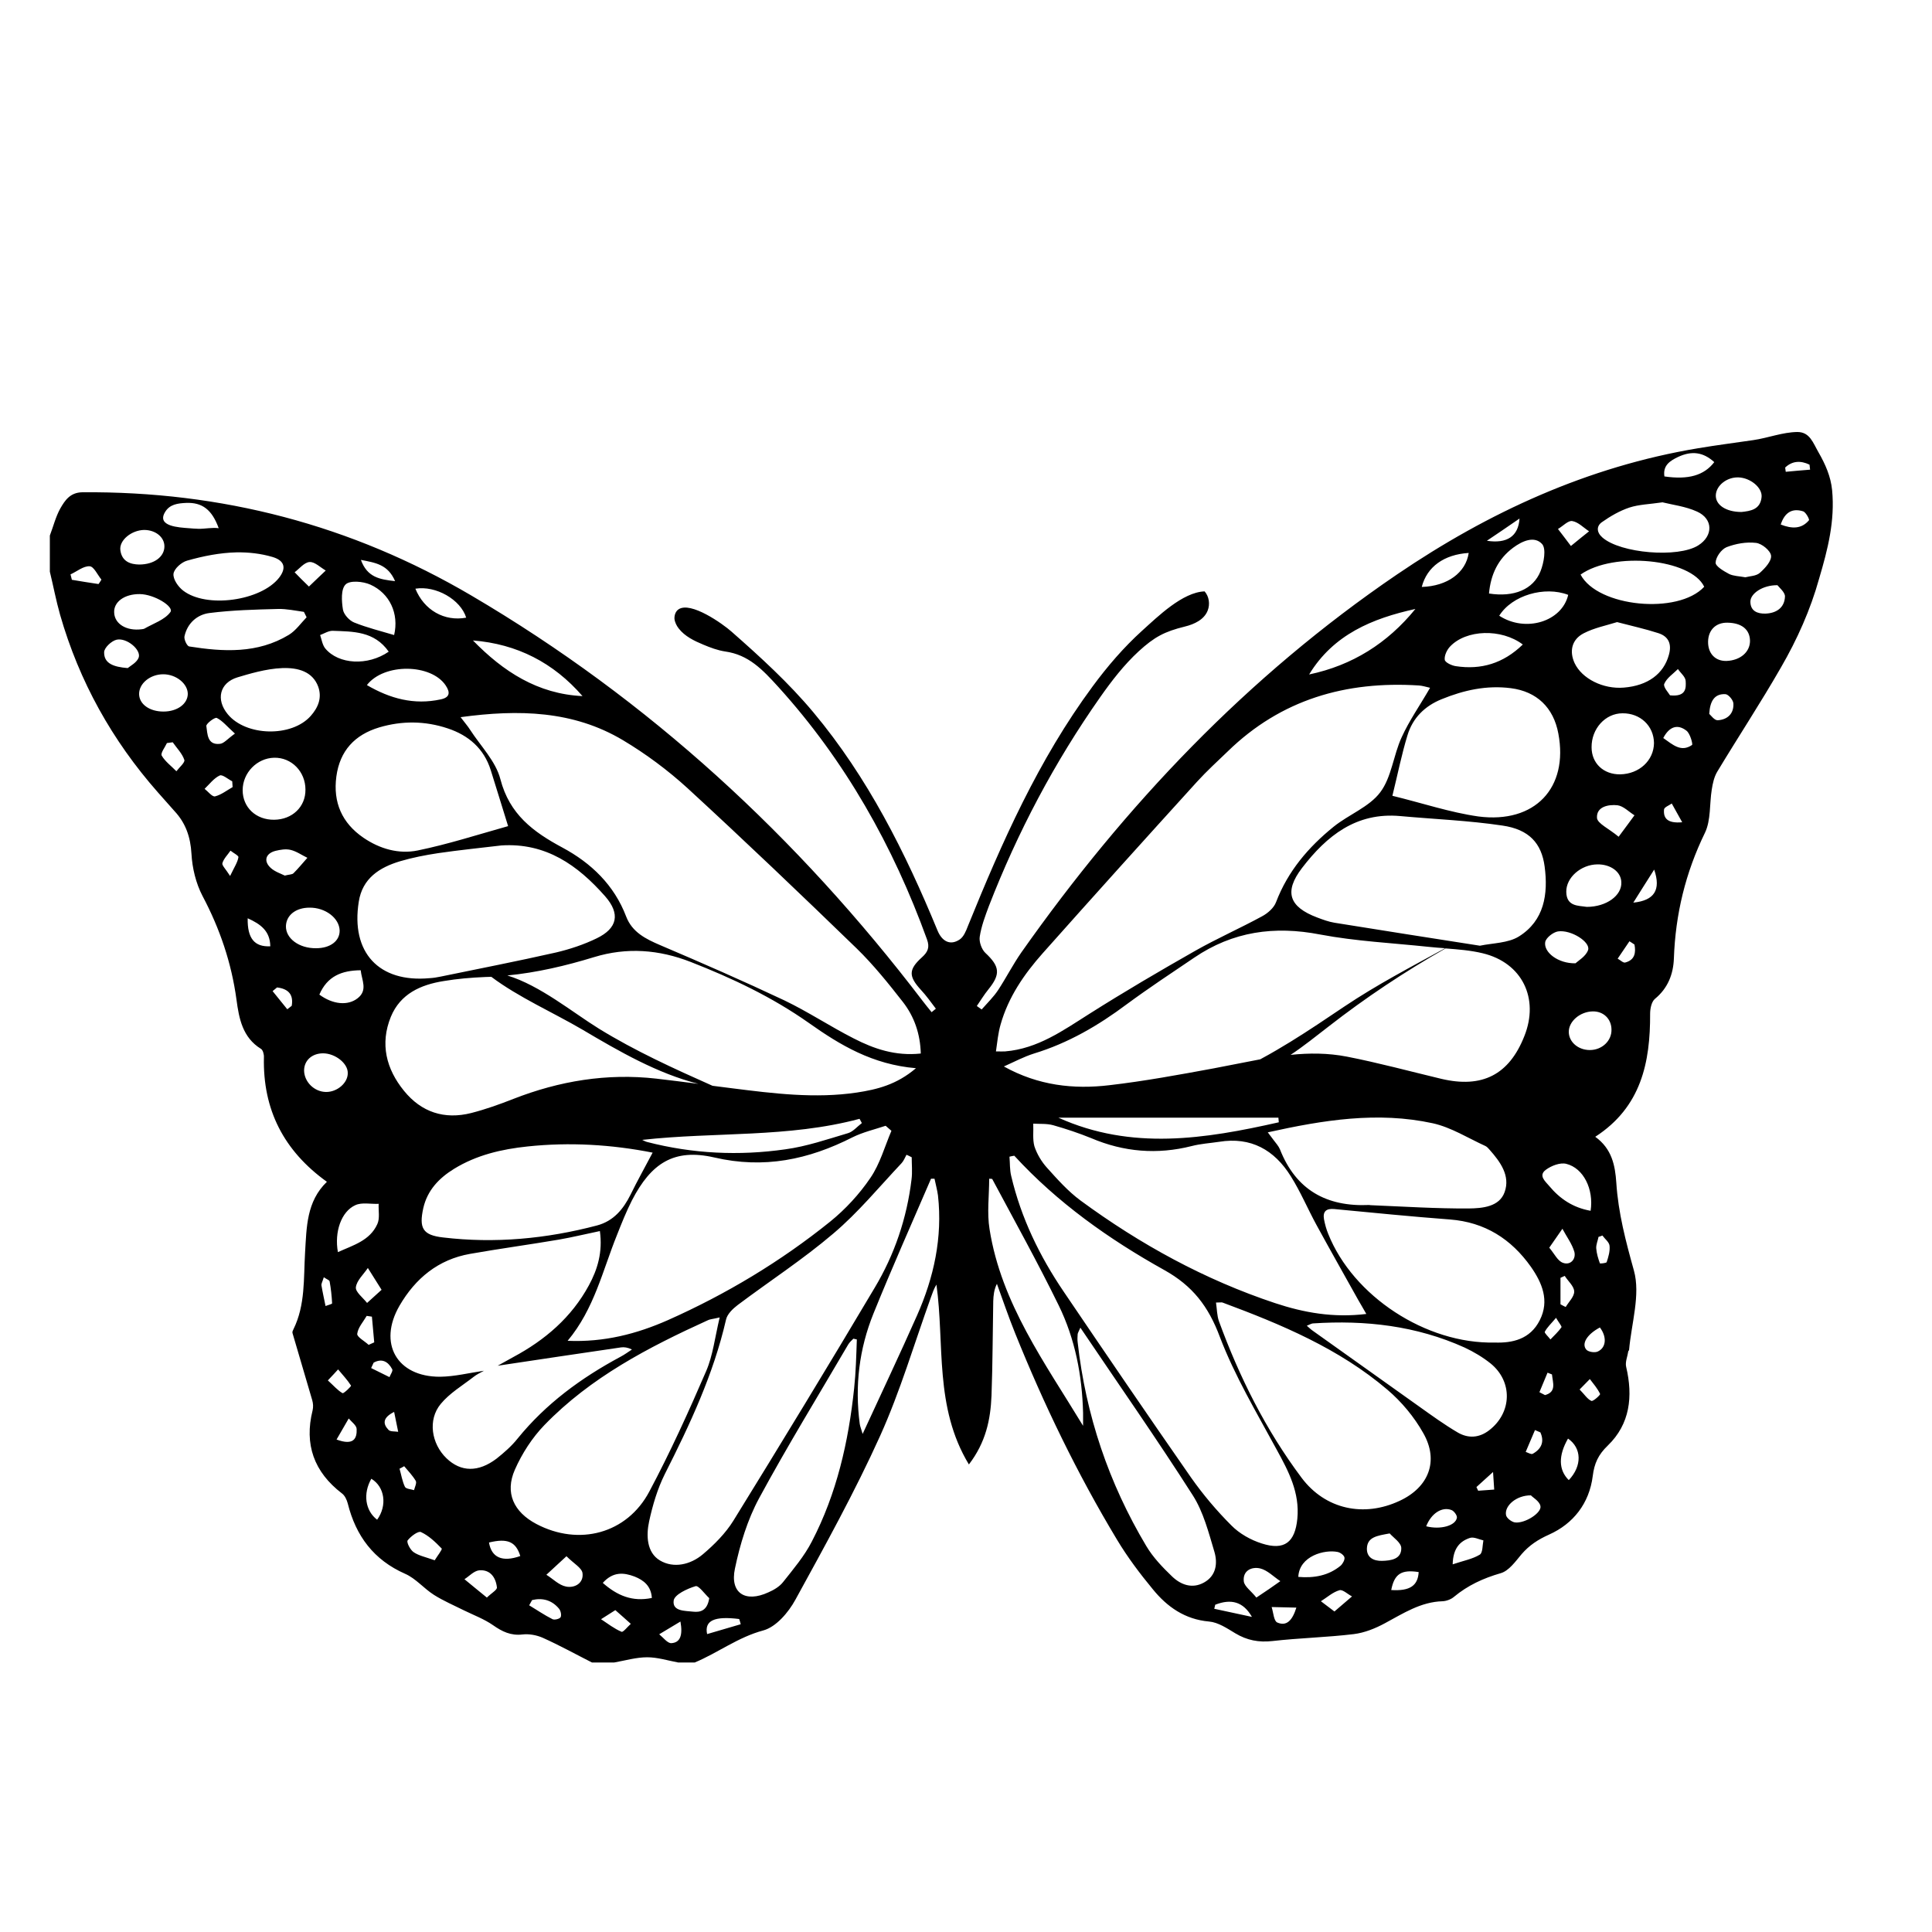 <?xml version="1.0" encoding="utf-8"?>
<!-- Generator: Adobe Illustrator 21.1.0, SVG Export Plug-In . SVG Version: 6.00 Build 0)  -->
<svg version="1.1" id="Layer_1" xmlns="http://www.w3.org/2000/svg" xmlns:xlink="http://www.w3.org/1999/xlink" x="0px" y="0px"
	 viewBox="0 0 1000 1000" style="enable-background:new 0 0 1000 1000;" xml:space="preserve">
<path d="M948.3,253.7c-0.7-7.1-3.5-13.4-7-19.5c-2.9-5-4.5-10.6-11-10.6c-7.7,0.1-15.2,3.1-22.8,4.2c-9.5,1.4-19,2.6-28.5,4.2
	c-57.1,9.5-108.5,33.1-156,65.4C645.7,350,582.4,416.7,528.7,492.9c-4.4,6.3-7.9,13.2-12.1,19.6c-2.4,3.6-5.6,6.7-8.5,10
	c-0.8-0.6-1.7-1.2-2.5-1.8c2-2.9,3.8-5.9,6-8.6c6.4-7.9,5.9-11.9-1.6-18.9c-1.9-1.8-3.3-5.7-2.9-8.3c0.8-5.4,2.8-10.7,4.7-15.8
	c14.9-38.4,34-74.6,57.7-108.3c5.9-8.4,12.3-16.7,19.9-23.7c8.1-7.4,13.3-10.2,23.9-12.8c4.9-1.2,10-3.6,11.8-8.3
	c1.3-3.3,0.7-7.3-1.6-9.9c-11.4,0.4-24.3,13.1-32.4,20.4c-9.5,8.6-17.9,18.4-25.5,28.7c-28.1,38-47,80.7-64.6,124.1
	c-1,2.6-2.2,5.6-4.3,7c-4.8,3.2-9.1,1.1-11.5-4.8c-16.6-40.3-36.1-79.2-64.2-112.8c-12.7-15.2-27.5-28.7-42.4-41.8
	c-4.5-4-21.1-15.8-27.4-11.5c-1.5,1-2.2,3-2.1,4.9c0.2,1.8,1.1,3.6,2.2,5c3.2,4.1,8,6.4,12.8,8.4c3.6,1.5,7.3,2.9,11.2,3.5
	c12.2,1.7,19.4,9.4,27.6,18.4c34.6,38.2,59.4,82.3,76.9,130.6c1.5,4.1,0.5,6.5-2.6,9.3c-7.1,6.4-6.9,9.9-0.5,16.9
	c2.8,3,5.2,6.4,7.7,9.7c-0.7,0.6-1.5,1.2-2.2,1.8c-1.6-2-3.2-3.9-4.7-5.9C412.9,433.3,336,362.3,243.9,308.2
	c-62.1-36.5-129.3-54-201.3-53.4c-6.3,0.1-9,4.2-11.4,8.4c-2.4,4.3-3.6,9.3-5.4,14c0,6.2,0,12.5,0,18.7c1.8,7.4,3.2,14.9,5.3,22.3
	c9.9,34.5,26.9,65,50.6,91.9c2.9,3.2,5.7,6.5,8.6,9.7c5.8,6.2,8.3,13.4,8.8,22.1c0.4,7.4,2.3,15.3,5.7,21.8c9,17,15,34.6,17.6,53.7
	c1.3,9.7,3.1,19.6,12.7,25.5c1,0.6,1.6,2.9,1.5,4.4c-0.6,27,10.2,48.3,32.6,64.4c-10.6,10.2-10.5,23.5-11.3,36.7
	c-0.8,13.3,0.2,27-6,39.6c-0.3,0.6-0.7,1.4-0.5,2c3.4,11.6,6.8,23.1,10.2,34.7c0.5,1.7,0.6,3.6,0.2,5.3c-4.4,17.6,0.7,31.9,15.2,43
	c1.5,1.1,2.5,3.3,3,5.2c4.2,16.8,13.4,29.2,29.7,36.4c5.5,2.4,9.7,7.6,14.9,10.9c4.9,3.1,10.3,5.4,15.5,8c5.1,2.5,10.5,4.5,15.1,7.7
	c4.7,3.3,9.2,5.5,15.2,4.8c3.4-0.4,7.3,0.3,10.5,1.7c8.7,3.9,17,8.5,25.5,12.8c3.8,0,7.7,0,11.5,0c5.7-1,11.4-2.7,17.1-2.7
	c5.3,0,10.7,1.7,16,2.7c2.9,0,5.8,0,8.6,0c12-5,22.4-13.1,35.5-16.6c6.6-1.8,13-9.3,16.6-15.9c15.3-27.9,30.8-55.9,43.9-84.9
	c10.4-23.1,17.6-47.6,26.2-71.5c0.8-2.2,1.5-4.4,2.9-6.7c4.3,30.8-1.2,63.4,16.8,93.1c8.8-11.5,11.2-23.3,11.7-35.6
	c0.6-16.3,0.6-32.6,0.9-48.9c0.1-3,0.4-6,1.9-9c3.1,8.5,6,17.1,9.4,25.5c14.9,37,32.2,72.8,52.8,107c5.4,9,11.8,17.5,18.5,25.6
	c7.4,9.1,16.6,15.6,29.1,16.7c4.7,0.4,9.3,3.5,13.6,6.1c6,3.6,12.1,4.8,19.2,4c14-1.6,28.2-1.9,42.2-3.6c5.5-0.7,11-2.9,16-5.6
	c9.5-5.1,18.6-11.1,29.9-11.4c2-0.1,4.4-1,5.9-2.3c7.1-5.9,15.1-9.6,24.1-12.2c4.3-1.2,7.7-6.1,10.9-9.9c4-4.6,8.4-7.5,14.2-10.1
	c12.5-5.6,20.8-16.1,22.6-30.3c0.8-6.5,2.8-11,7.8-15.8c11.5-11.1,13.1-25.4,9.5-40.7c-0.6-2.5,0.7-5.4,1.1-8.1
	c0-0.2,0.4-0.4,0.4-0.6c1.2-13.8,6-28.7,2.5-41.2c-4.2-15.1-8.1-29.8-9.1-45.4c-0.6-9-2.3-17.6-10.9-23.8
	c23.8-15.4,28.5-38.5,28.4-63.7c0-2.6,0.7-6.2,2.5-7.7c6.7-5.5,9.5-12.8,9.8-20.9c0.8-22.9,6-44.4,16.1-65.1
	c3.1-6.5,2.3-14.9,3.5-22.3c0.5-3.2,1.2-6.5,2.8-9.2c10.9-18.1,22.5-35.7,33-54c8.4-14.5,15.3-29.9,19.8-46.1
	C946.1,284.2,949.8,269.6,948.3,253.7z M301.5,360.3c-23.2-1.1-41-12.7-56.7-28.8C267.6,333.3,286.5,343,301.5,360.3z M322.4,383.1
	c11.9,7.1,23.2,15.5,33.4,24.8c29.7,27.3,58.8,55.1,87.7,83.1c8.7,8.5,16.4,18.1,23.9,27.7c5.8,7.5,8.9,16.3,9.2,26.6
	c-13.1,1.4-24.2-2.4-34.7-7.8c-12.2-6.2-23.6-13.8-35.9-19.7c-21.2-10-42.7-19.4-64.3-28.6c-7.5-3.2-14.5-6.7-17.6-14.8
	c-6.2-16.3-18.1-27.7-33-35.7c-15.1-8.1-27.4-17.2-32.1-35.4c-2.4-9.3-10.2-17.1-15.7-25.6c-1.2-1.9-2.8-3.7-4.9-6.5
	C268.5,367.1,296.7,367.8,322.4,383.1z M216.2,440.2c-9.8,2-19.6-0.8-28.1-6.6c-11.1-7.6-15.8-18.3-14-31.7
	c1.8-13.3,9.5-21.6,22.2-25.4c11.8-3.5,23.7-3.4,35.4,0.5c10.9,3.6,18.8,10.5,22.3,21.6c2.9,9.1,5.6,18.2,9,29
	C247,432.1,231.8,437,216.2,440.2z M313.2,463.9c8,9.1,6.4,16.6-4.4,21.8c-6.6,3.2-13.8,5.6-21,7.3c-19.9,4.5-39.9,8.4-59.8,12.5
	c-1.9,0.4-3.8,0.7-5.7,0.8c-26.2,2.4-40.8-13.3-36.6-39.6c1.9-12.1,10.7-17.7,21.3-20.9c6.4-1.9,13.1-3.2,19.7-4.2
	c10.9-1.6,21.9-2.7,32.8-4C282.5,436.1,299,447.8,313.2,463.9z M186.7,502.2c0.5,5.1,3.8,10.3-1.6,14.5c-5.1,4-12.9,3.2-19.8-1.9
	C169.4,505.3,176.8,502.3,186.7,502.2z M183.9,623.8c3.4-1.6,8-0.5,12.1-0.7c-0.2,3.5,0.7,7.5-0.7,10.5
	c-3.9,8.6-12.5,10.9-20.4,14.5C173,637.7,176.6,627.1,183.9,623.8z M184.2,666.3c0.4-3.5,4-6.7,6.2-10c2.1,3.4,4.3,6.9,7.1,11.3
	c-3.1,2.8-5.3,4.8-7.5,6.8C187.9,671.7,183.9,668.7,184.2,666.3z M203,708.7c0.5,0.9-0.9,2.7-1.4,4.1c-3.2-1.6-6.3-3.1-9.5-4.7
	c0.4-0.9,0.9-1.9,1.3-2.8C197.6,703,200.8,704.6,203,708.7z M202.3,526.3c4.9-11.9,15.4-16.6,27.3-18.5c7.1-1.2,14.3-1.8,21.5-2.1
	c1.1,0,2.1-0.1,3.2-0.1c14.1,10.6,32.1,18.5,47.1,27.3c19.1,11.3,38.8,22.7,60.1,28.1c-7.3-0.9-14.5-1.9-21.8-2.7
	c-25.6-2.9-50.2,1.2-74,10.5c-7.1,2.8-14.4,5.4-21.8,7.3c-13.9,3.5-25.8-0.4-34.8-11.5C199.9,553.3,196.6,540.3,202.3,526.3z
	 M444.9,579.1c0.4,0.7,0.8,1.5,1.2,2.2c-2.4,1.8-4.5,4.4-7.1,5.2c-10.8,3.2-21.5,6.9-32.6,8.4c-23.9,3.4-47.8,2.3-71.4-3.8
	c-0.9-0.2-1.7-0.7-2.6-1.1C370,585.8,408,589,444.9,579.1z M219.1,625.3c2.1-9.2,8.1-15.5,15.9-20.3c11.7-7.2,24.7-10.2,38.1-11.6
	c21.8-2.3,43.4-1,64.7,3.2c-4.1,7.8-8,14.7-11.4,21.7c-3.8,7.6-8.8,13.7-17.4,16c-26.2,6.9-52.8,9.4-79.7,6.2
	C218.8,639.3,216.8,635.7,219.1,625.3z M327.1,621.3c9.9-19.2,21.7-27,42.6-22.2c25.8,6,48.8,1.1,71.5-10.4c5.4-2.7,11.5-4.1,17.2-6
	c1,0.9,2,1.7,3,2.6c-3.5,8.2-5.9,17.1-10.9,24.4c-5.7,8.4-12.9,16.2-20.8,22.6c-25.7,20.7-53.9,37.6-84,51
	c-16.1,7.1-32.9,11.5-51.9,10.7c13.8-16.5,18.1-36.4,25.6-54.9C321.8,633,324.2,627,327.1,621.3z M443.5,565.5
	c-21.6,3.2-43.1,0.5-64.5-2.2c-3.4-0.4-6.8-0.9-10.2-1.3c-20-8.9-40-18-58.7-29.5c-13.9-8.6-30.5-22.4-47.5-27.6
	c15.3-1.5,30.2-5,44.9-9.5c17-5.2,33.6-3.9,50,2.5c21.5,8.4,42.2,18.2,61.2,31.6c16.1,11.4,32.9,21.5,55.4,23.4
	C464,561.5,453.9,563.9,443.5,565.5z M241.3,319.7c-11.3,2.1-21.8-3.9-26.3-15C225.6,303,238.4,310.3,241.3,319.7z M230.7,354.8
	c2.4,3.6,2.2,6.2-2.6,7.2c-13.8,3-26.2-0.4-38.2-7.4C198.8,343.1,223.2,343.5,230.7,354.8z M204.5,300.8c-8.1-0.9-14.4-2-17.7-11
	C194.5,291.3,200.8,292.2,204.5,300.8z M178.9,302.5c2.2-2.2,9-1.6,12.8,0.1c10,4.5,14.9,15,12.3,26.1c-7-2.1-14-3.8-20.7-6.5
	c-2.5-1-5.4-4.2-5.8-6.7C176.8,311.2,176.4,304.9,178.9,302.5z M201.2,337.3c-10.9,7.5-25.9,6.6-32.8-1.6c-1.5-1.8-1.9-4.6-2.7-7
	c2.1-0.8,4.3-2.2,6.4-2.2C182.7,326.9,193.7,326.6,201.2,337.3z M160.2,290.9c2.7-0.2,5.6,2.8,8.4,4.4c-2.6,2.4-5.1,4.9-8.7,8.3
	c-3.2-3.1-5.3-5.2-7.4-7.4C155,294.3,157.5,291.1,160.2,290.9z M117.9,369.7c-6.3-7.6-4.2-16.3,5-19.1c5.7-1.7,14.8-4.5,23.2-4.8
	c8.2-0.3,15.7,1.8,18.6,9.6c2.1,5.9-0.1,10.9-3.9,15.2C150.9,381.7,127.3,381.1,117.9,369.7z M121.6,379.7c-3.9,2.8-5.7,5.1-7.7,5.3
	c-6.7,0.8-6.5-5.2-7.1-9.2c-0.2-1.2,4.4-4.7,5.4-4.2C115.1,373,117.4,375.9,121.6,379.7z M141.1,288.3c6.3,1.9,7.2,5.8,3.3,10.8
	c-9.4,11.9-37.5,15.9-49.6,6.6c-2.6-2-5.3-5.9-5-8.7c0.3-2.6,4.1-6,7-6.8c8.4-2.4,17-4.1,25.6-4.3
	C128.7,285.8,135,286.5,141.1,288.3z M85.4,265.1c2.4-4.1,6.6-4.6,11-4.8c8.2-0.3,13.3,3.4,16.8,13.1c-3.4-0.5-7.1,0.4-10.6,0.3
	c-1.6-0.1-3.2-0.1-4.8-0.3C92.7,273,81,272.5,85.4,265.1z M74.6,274.3c5.9,0,10.5,3.7,10.5,8.5c0,5.3-5.2,9.4-13.1,9.4
	c-4.3-0.1-8.9-1.4-9.7-7.4C61.6,279.6,68.1,274.4,74.6,274.3z M72.4,307.5c7.5,0.1,17.8,6.5,15.8,9.3c-2.9,4-8.8,5.9-13.5,8.6
	c-0.4,0.2-0.9,0.2-1.4,0.3c-7.8,1-13.9-2.7-14.2-8.5C58.7,311.6,64.4,307.4,72.4,307.5z M51,302.3c-4.6-0.7-9.2-1.4-13.8-2.2
	c-0.2-0.9-0.5-1.9-0.7-2.8c3.3-1.5,6.7-4.4,9.9-4.2c2.2,0.1,4.1,4.5,6.1,6.9C52,300.9,51.5,301.6,51,302.3z M71.8,340.3
	c-0.9,2.6-4.4,4.4-5.7,5.5c-7.4-0.6-12.3-2.4-12.2-8.2c0-2.3,3.8-5.9,6.5-6.5C65.6,330,73.1,336.3,71.8,340.3z M91.3,399.2
	c-2.6-2.7-5.8-5-7.6-8.1c-0.7-1.3,1.7-4.3,2.7-6.5c1-0.1,2-0.3,3-0.4c2.1,3,4.9,5.8,6,9.1C95.9,394.6,92.8,397.2,91.3,399.2z
	 M84.6,368.3c-7.2,0-12.5-3.8-12.6-9c-0.1-5.5,5.7-10.3,12.5-10.3c6.7,0,12.7,4.9,12.7,10.2C97.1,364.4,91.7,368.3,84.6,368.3z
	 M97.9,334.6c-1.1-0.2-2.8-3.7-2.4-5.3c1.5-6.8,6.6-11.2,12.9-12c11.8-1.5,23.7-1.8,35.6-2.1c4.4-0.1,8.9,0.9,13.3,1.5
	c0.5,0.9,0.9,1.9,1.4,2.8c-3,3.1-5.6,6.9-9.2,9.1C133.3,338.4,115.6,337.4,97.9,334.6z M105.9,408.3c2.5-2.4,4.8-5.5,7.8-6.9
	c1.4-0.7,4.3,1.9,6.5,3c0.1,1,0.1,2,0.2,3c-3,1.7-5.9,4-9.1,4.8C109.8,412.5,107.7,409.7,105.9,408.3z M119.1,453.4
	c-2.3-3.6-4.3-5.5-4-6.6c0.7-2.4,2.7-4.3,4.2-6.5c1.5,1.2,4.3,2.6,4.1,3.4C123,446.3,121.3,448.8,119.1,453.4z M141.9,392.2
	c9-0.2,16.2,7.2,16.2,16.5c0.1,8.9-6.8,15.5-16.2,15.6c-9.4,0.1-16.3-6.4-16.3-15.3C125.6,400,133,392.4,141.9,392.2z M128.2,475.3
	c6.7,3,11.6,6.6,11.7,14.5C131.7,490.2,128,485.7,128.2,475.3z M142.6,440.4c2.5-0.6,5.3-1.1,7.8-0.5c3,0.7,5.8,2.7,8.7,4.1
	c-2.4,2.7-4.7,5.5-7.2,8c-0.7,0.7-2.2,0.6-4.5,1.2c-2-1-5.1-2-7.2-3.9C136.2,445.7,137.5,441.7,142.6,440.4z M151,520.6
	c-0.8,0.6-1.5,1.2-2.3,1.8c-2.5-3.1-5.1-6.3-7.6-9.4c0.8-0.6,1.5-1.3,2.3-1.9C149.2,511.8,152,514.7,151,520.6z M148,479.3
	c0.2-5.6,5.1-9.5,12.2-9.5c8.2-0.1,15.4,5.4,15.6,11.8c0.1,5.4-4.8,9.2-12.2,9.2C154.8,490.9,147.8,485.7,148,479.3z M168.7,565.2
	c-6-0.1-11.1-5.1-11.3-10.9c-0.1-5.3,4-9.1,9.8-9.1c6.3,0,12.9,5.2,12.8,10.2C180.1,560.5,174.5,565.3,168.7,565.2z M166.4,665.4
	c-0.2-1,0.6-2.2,1.2-4.3c1.6,1.1,2.9,1.5,3,2.1c0.7,3.8,1.1,7.6,1.3,11.4c0,0.4-2.2,0.9-3.4,1.4C167.8,672.5,167,669,166.4,665.4z
	 M169.7,714.5c2.6-2.7,3.9-4.2,5.3-5.7c2.3,2.8,4.8,5.4,6.7,8.4c0.2,0.3-3.8,4.2-4.4,3.9C174.8,719.7,172.8,717.3,169.7,714.5z
	 M174.2,745.1c2.3-3.9,4.3-7.4,6.3-10.9c1.5,1.8,4.1,3.6,4.1,5.5C184.8,744.5,183.1,748.4,174.2,745.1z M184.9,690.4
	c0.4-3.3,3.1-6.2,4.9-9.3c0.9,0.1,1.8,0.3,2.7,0.4c0.4,4.4,0.8,8.9,1.2,13.3c-1,0.4-1.9,0.9-2.9,1.3
	C188.8,694.2,184.7,692,184.9,690.4z M195.2,786.6c-6.2-4.7-7.4-13.5-3-21.2C199.2,769.6,200.5,779.3,195.2,786.6z M201.1,740.1
	c-3-3.1-3.1-6.3,2.9-9.3c0.7,3.4,1.4,6.9,2.1,10.3C204.3,740.8,202,741.1,201.1,740.1z M209.6,769.6c-1.4-2.9-1.9-6.3-2.8-9.4
	c0.8-0.4,1.6-0.8,2.4-1.3c2.1,2.5,4.4,4.9,6,7.6c0.6,1.1-0.5,3.2-0.9,4.8C212.8,770.8,210.2,770.7,209.6,769.6z M225,807.6
	c-4.8-1.7-8.3-2.4-10.9-4.2c-1.8-1.2-3.8-5.2-3.1-6.1c1.6-2.1,5.5-5,6.9-4.3c4.1,1.9,7.5,5.2,10.7,8.5
	C229.1,801.9,226.4,805.3,225,807.6z M231.1,754.8c-7.8-7.5-9.8-19.9-3-28.1c4.6-5.6,11.2-9.5,17-14c1.6-1.3,3.6-2.2,5.4-3.2
	c-7.6,1.1-15.1,3-22.7,3.1c-22.4,0.1-32.3-17.3-21-36.8c8.2-14.1,20-23.9,36.5-26.8c15.3-2.7,30.8-4.8,46.1-7.4
	c6.9-1.2,13.8-2.9,21.1-4.4c1.5,10.9-1.2,19.8-5.7,28.1c-9,16.6-22.7,28.3-39.1,37.1c-2.7,1.5-5.4,3-8.1,4.5
	c21.3-3.2,42.6-6.4,63.9-9.5c1.6-0.2,3.3,0,5.6,1.1c-2,1.3-3.9,2.7-6,3.8c-20.3,10.9-38.5,24.2-53.2,42.3c-3.1,3.9-7,7.3-10.9,10.4
	C247.6,762.1,238.6,762,231.1,754.8z M252,826.9c-4.4-3.6-8-6.5-11.6-9.5c2.5-1.6,4.9-4.3,7.6-4.6c5.7-0.5,8.6,3.6,9.2,8.8
	C257.4,822.9,254.6,824.4,252,826.9z M253.1,798.4c9.5-2.3,13.9-0.5,16.2,7C260,808.7,254.4,806.2,253.1,798.4z M290.2,837
	c-0.4,0.9-3.1,1.6-4.2,1.1c-4.2-2.1-8.1-4.8-12.1-7.2c0.5-0.9,1-1.8,1.5-2.7c5.4-1.3,10.2,0,13.9,4.4
	C290.2,833.6,290.7,835.9,290.2,837z M293,821.2c-3.7-0.7-6.8-4-10.2-6.1c3-2.8,6.1-5.6,10.4-9.6c3.8,3.8,7.9,6,8.3,8.7
	C302.2,819.4,297.5,822.1,293,821.2z M277.6,788.8c-11.7-6.2-16.4-16.1-11.1-28.1c3.7-8.4,9-16.6,15.3-23.1
	c23.9-24.7,53.9-40.3,84.7-54.3c1-0.5,2.2-0.5,6-1.4c-2.5,10.5-3.5,19.7-7,27.8c-9.1,21.1-18.6,42-29.4,62.3
	C324.5,793.9,299.6,800.4,277.6,788.8z M321.7,844.6c-3.8-1.6-7.1-4.2-10.6-6.5c2-1.3,4-2.5,7.4-4.7c2.9,2.6,5.5,4.8,8,7.1
	C324.8,842,322.5,845,321.7,844.6z M312,819.3c5.3-5.9,10.8-5.4,16.4-3.3c4.8,1.9,8.6,4.9,9,11.1C327.3,829.2,319.5,825.9,312,819.3
	z M336,787.4c1.8-8.3,4.3-16.8,8.1-24.4c13-25.7,25.2-51.7,31.7-80c0.6-2.8,3.5-5.6,6-7.5c16.5-12.4,33.9-23.7,49.5-37
	c12.9-10.9,23.8-24.2,35.4-36.5c1.1-1.2,1.7-2.9,2.5-4.3c0.9,0.4,1.8,0.8,2.7,1.3c0,3.8,0.4,7.7-0.1,11.5
	c-2.4,20-8.8,38.9-19.1,56.1c-24,40.4-48.4,80.5-73.1,120.5c-4.1,6.6-9.9,12.4-15.8,17.4c-6.4,5.4-15.1,7.4-22.2,3.2
	C334.7,803.6,334.4,794.7,336,787.4z M347.5,850.5c-2,0.1-4.2-2.9-6.3-4.6c3.3-2,6.5-3.9,11-6.6C353.5,846.6,352,850.2,347.5,850.5z
	 M358.8,834.2c-4.2-0.5-10.9-0.1-10.1-5.8c0.5-3.1,7-6.1,11.3-7.4c1.6-0.5,4.7,4,7.1,6.2C366.1,833.7,362.5,834.6,358.8,834.2z
	 M366,845.8c-1.5-7.1,3.9-9.4,16.6-7.8c0.3,0.9,0.6,1.8,0.8,2.7C377.6,842.4,371.8,844.1,366,845.8z M442.1,718.6
	c-2.9,27.6-9,54.5-21.9,79.3c-3.9,7.6-9.6,14.3-14.9,21c-1.8,2.3-4.8,4.1-7.6,5.3c-11.9,5.5-20,0.4-17.3-12.3
	c2.6-12.5,6.5-25.3,12.5-36.4c14.6-27,30.7-53.2,46.2-79.7c0.7-1.1,1.7-2,2.6-2.9c0.6,0.1,1.2,0.3,1.8,0.4
	C443.2,701.7,443,710.2,442.1,718.6z M474.6,681c-8.9,20.1-18.3,39.9-28.1,61.2c-0.7-2.5-1.3-3.8-1.5-5.2
	c-2.6-19.7-0.3-38.8,7.1-57.1c9.5-23.5,19.8-46.6,29.8-69.8c0.6,0,1.2,0,1.8,0c0.6,2.9,1.4,5.8,1.8,8.7
	C487.9,640.5,483.4,661.2,474.6,681z M899.8,247.1c6.2,0.2,12.4,5.3,12,10.1c-0.6,6.6-5.8,7.3-10.4,7.8c-8.1,0-13.5-3.7-13.3-8.7
	C888.3,251.3,893.8,246.9,899.8,247.1z M893.7,283.2c4.7-1.8,10.2-2.8,15.2-2.2c3,0.3,7.5,4,7.8,6.6c0.3,2.8-3.1,6.5-5.8,8.9
	c-1.9,1.7-5.3,1.7-7.5,2.3c-3.3-0.6-6.1-0.6-8.4-1.7c-2.8-1.5-7.1-4-7-5.9C888.1,288.3,891,284.3,893.7,283.2z M868.6,236.5
	c7.1-3.3,13-2.5,18.7,2.7c-5.3,6.9-13.4,9.2-25.8,7.4C860.6,240.9,864.4,238.5,868.6,236.5z M813.8,269.7c3.1,0.5,5.8,3.4,8.7,5.3
	c-2.6,2.1-5.3,4.2-9.4,7.6c-2.9-3.9-4.8-6.3-6.7-8.8C809,272.3,811.7,269.3,813.8,269.7z M811.7,307.9c-3.2,13.8-22,19.7-35.7,10.8
	C782.6,308.1,799.5,303.2,811.7,307.9z M807.7,675.1c0-4.6,0-9.1,0-13.7c0.7-0.3,1.5-0.7,2.2-1c1.7,2.7,4.8,5.3,4.9,8
	c0.1,2.7-2.8,5.4-4.4,8.1C809.5,676.1,808.6,675.6,807.7,675.1z M808.2,687c-1.6,2.3-3.8,4.3-5.7,6.3c-1-1.4-3.3-3.4-2.9-4
	c1.2-2.3,3.2-4.1,5.8-7.2C806.9,684.7,808.5,686.5,808.2,687z M808.9,653.6c-2.7-1-4.3-4.6-7-7.8c2.8-4.1,4.8-6.9,6.8-9.8
	c2.1,4,5,7.8,6.2,12C815.8,651.8,812.8,655.1,808.9,653.6z M801.9,613.9c-2-2.4-5.8-5.4-1.8-8.4c2.8-2.1,7.4-3.9,10.6-3.1
	c8.9,2.2,14.3,13.1,12.6,24.3C814.2,625.1,807.4,620.5,801.9,613.9z M724.8,422.4c17.6,1.6,35.4,2.3,52.8,4.9
	c13.9,2,20.3,9.2,21.9,21.2c1.9,14.3-0.2,28-13.3,36.2c-5.6,3.5-13.6,3.4-20.2,4.8c-25.6-4-50.5-7.9-75.3-11.9c-3-0.5-6-1.6-8.9-2.7
	c-14.6-5.5-17.3-13.3-7.9-25.6C686.7,432.6,702,420.3,724.8,422.4z M720.7,411.9c2.8-11.4,4.8-21.5,7.8-31.3c2.7-9,9-15.2,17.7-18.7
	c11.5-4.7,23.3-7.3,35.8-5.7c13.4,1.7,22.1,10,24.6,23.5c5.3,28.1-12.1,46.7-41.4,42.9C750.5,420.5,736.3,415.7,720.7,411.9z
	 M661.7,578.5c0.1,0.8,0.1,1.6,0.2,2.4c-38.1,8.6-76.2,14.7-114.1-2.4C585.8,578.5,623.8,578.5,661.7,578.5z M741.6,581.4
	c9.5,2.1,18.3,7.7,27.3,11.8c0.8,0.4,1.5,1.2,2.1,1.9c5.6,6.3,10.8,13.5,7.8,21.9c-2.7,7.7-11.6,8.4-18.5,8.5
	c-17,0.1-33.9-1-50.9-1.7c-0.2,0-0.5-0.1-0.7-0.1c-22,1-37.9-7.7-46.2-28.8c-0.7-1.7-2.1-3.2-3.2-4.7c-0.9-1.2-1.8-2.4-3.1-4.1
	C685,579.7,713.1,575.2,741.6,581.4z M746,558.4c-16.3-3.9-32.5-8.3-48.9-11.5c-9.8-1.9-19.5-1.9-29.1-0.9
	c6.8-4.5,13.2-9.7,19.7-14.7c19.1-14.9,39.4-28.4,60.5-40.4c6.5,0.5,13,1,19.2,2.5c20.5,4.9,29.4,23.4,21.6,42.9
	C781.1,556.3,767.2,563.4,746,558.4z M683.3,483.7c18.5,3.5,37.5,4.4,56.3,6.4c2.8,0.3,5.6,0.5,8.4,0.7
	c-17.7,9.7-35.2,18.8-52.2,30.2c-9.2,6.2-18.4,12.4-27.8,18.2c-4.9,3-9.8,5.9-14.8,8.6c-0.3,0.2-0.6,0.3-0.9,0.5
	c-8.1,1.5-16.1,3.2-24.2,4.7c-17.9,3.3-35.8,6.6-53.9,8.7c-18.5,2.2-36.8,0.2-54.6-9.7c5.2-2.3,10.2-5,15.6-6.7
	c17.7-5.4,33.3-14.5,48-25.5c11.4-8.4,23.2-16.2,34.9-24.1C638.1,482.1,659.6,479.1,683.3,483.7z M534.8,581.6
	c3.4,0.2,7-0.1,10.3,0.8c6.7,1.9,13.3,4.1,19.7,6.7c16.9,7.2,34.2,8.6,52,4.1c4.6-1.2,9.5-1.5,14.2-2.2c16.5-2.7,28.6,4.2,37.1,17.8
	c5.1,8.1,8.8,17,13.4,25.4c7.1,13,14.4,25.9,21.6,38.8c1.1,2,2.4,4,4.1,7.1c-17.1,2.1-32.4-0.7-47.2-5.6
	c-36.4-12.1-69.8-30.4-100.7-53.1c-6.5-4.8-12-11-17.4-17c-2.8-3.1-5.2-7.1-6.5-11.1C534.4,589.7,535,585.6,534.8,581.6z
	 M687.5,638.7c-1-2.4-1.7-5-2.2-7.6c-0.7-4,1.1-5.7,5.3-5.3c20,1.9,39.9,3.9,59.9,5.4c18.1,1.4,31.7,10.1,41.9,24.5
	c5.8,8.3,9.7,17.5,4.6,27.6c-5,10-14.3,11.9-23.3,11.6C738,695.7,700.3,670.8,687.5,638.7z M799.8,487.6c0.4-2.2,4.1-5.1,6.6-5.5
	c6.8-1,16.9,5.5,15.6,9.6c-1.1,3.3-5.2,5.6-6.5,6.9C806.5,498.8,798.9,492.9,799.8,487.6z M798.2,281.6c2.2,2.5,0.9,9.7-0.8,14
	c-3.8,9.6-13.9,13.6-26.7,11.6c0.9-9.9,4.7-17.9,12.5-23.7C787.9,280,794.2,277.2,798.2,281.6z M786.5,268.4
	c-0.6,9.2-6.5,13.1-16.9,11.5C774.8,276.4,780,272.9,786.5,268.4z M788.2,333.6c-10.1,9.8-21.6,13.2-34.7,11.2
	c-2.1-0.3-5.5-1.9-5.7-3.3c-0.3-2.1,1.1-5.1,2.7-6.8C758.8,325.8,777.1,325.2,788.2,333.6z M760.2,286.2
	c-1.5,10.2-11,17.2-24.3,17.6C738.6,293.3,747.5,287,760.2,286.2z M732.6,315.2c-14.4,17.7-32.6,29.2-55,33.9
	C690.2,328.4,710.3,320.1,732.6,315.2z M517.9,530.3c4-14.2,12.2-26.1,21.8-36.9c26.5-29.8,53.1-59.3,79.9-88.8
	c5-5.5,10.5-10.5,15.9-15.7c27.6-26.9,61.2-36.5,98.9-34.1c1.8,0.1,3.6,0.7,5.8,1.2c-5.3,9.2-10.8,17-14.7,25.6
	c-4.3,9.3-5.2,20.7-11.1,28.5c-5.7,7.6-16.3,11.5-24.1,17.8c-13,10.5-23.7,23-29.8,39c-1.1,3-4.3,5.8-7.3,7.4
	c-11.4,6.2-23.2,11.4-34.5,17.8c-18.5,10.5-36.9,21.3-54.9,32.7c-13.6,8.6-26.7,18-43.5,19.4c-1.2,0.1-2.3,0-4.8,0
	C516.2,539.4,516.6,534.8,517.9,530.3z M560.6,738c-19.7-32.5-42.3-63.3-48.4-101.7c-1.4-8.5-0.2-17.4-0.2-26.2
	c0.8,0.1,1.5,0,1.6,0.2c11.6,21.7,23.6,43.3,34.4,65.4c8.5,17.4,12.1,36.2,12.6,55.6C560.6,733.5,560.6,735.8,560.6,738z
	 M623.2,819.1c-6.1,3.4-12,1.2-16.5-3.1c-5-4.8-9.9-9.9-13.4-15.8c-19.4-32.5-31.3-67.7-35.5-105.4c-0.2-1.4-0.1-2.9,0-4.3
	c0.1-0.6,0.5-1.3,1.4-3.3c19.9,29.5,39.7,57.8,58.2,86.8c5.5,8.6,8.2,19.3,11.2,29.3C630.3,809.2,629.5,815.6,623.2,819.1z
	 M628.5,832.7c0.2-0.7,0.3-1.4,0.5-2.1c8.2-3.2,14.5-1.6,19,6.3C640.5,835.3,634.5,834,628.5,832.7z M650.3,826.9
	c-2.8-3.5-6.1-5.7-6.5-8.3c-0.7-5.6,4-7.8,8.4-6.8c3.8,0.9,7,4.3,10.5,6.6C659.1,821,655.4,823.5,650.3,826.9z M661.1,839.8
	c-1.8-0.8-2-5.2-2.9-8c4,0.1,8,0.2,12.8,0.3C668.9,838.8,665.9,841.9,661.1,839.8z M671.5,786.1c-1.2,12.1-6.6,16.6-18.4,12.8
	c-5.7-1.8-11.6-5.1-15.8-9.4c-7.6-7.6-14.6-15.9-20.8-24.7c-22.2-31.9-44.1-64-65.9-96.2c-12.5-18.4-22.1-38.2-27.2-59.9
	c-0.8-3.2-0.6-6.6-0.9-10c0.8-0.2,1.7-0.4,2.5-0.5c22.3,24.3,49,43.2,77.5,59.1c14.8,8.2,23,18.9,28.9,34.7
	c7.7,20.2,19,39.1,29.4,58.3C667,761.6,672.8,772.6,671.5,786.1z M672,816.2c0.5-10.9,13.7-14.3,20.4-12.9c1.4,0.3,3.3,1.7,3.5,2.9
	c0.2,1.2-0.9,3.2-2,4.2C687.7,815.5,680.3,816.9,672,816.2z M690.7,834.1c-3.1-2.4-5.1-3.8-7-5.3c3.2-2,6.1-4.7,9.6-5.7
	c1.7-0.5,4.3,2.1,6.5,3.2C697,828.7,694.2,831.1,690.7,834.1z M673.7,764.9c-18.5-24.7-32.2-52.1-42.8-81.1c-1-2.9-1-6.1-1.5-9.6
	c2.1,0,2.9-0.2,3.4,0c30.4,11.3,60.3,23.8,85.3,45.1c7.3,6.2,13.9,14.1,18.6,22.5c8.2,14.4,2.8,28-12.2,35
	C706,785.5,686,781.3,673.7,764.9z M715.3,807.9c-4.3,0.1-7.9-1.7-7.8-6.4c0.2-5.9,5.1-6.6,11.8-7.8c1.8,2.1,6,4.8,6,7.6
	C725.4,807,720,807.8,715.3,807.9z M720.1,823c1.6-8.4,5.3-10.7,14.2-9.3C733.9,820.8,729.7,823.6,720.1,823z M738.2,790
	c2.6-6.7,8.2-10.3,13.1-8.4c1.3,0.5,2.9,2.7,2.8,3.9C753.5,789.7,745.6,791.9,738.2,790z M765.9,804.7c-3.8,2.3-8.4,3.1-14,5
	c0.2-8.4,3.8-12,9-13.7c2-0.6,4.6,0.8,6.9,1.3C767.3,799.8,767.5,803.8,765.9,804.7z M765.1,771.6c-0.3-0.6-0.6-1.2-0.9-1.9
	c2.4-2.2,4.8-4.4,8.6-7.8c0.3,4.3,0.4,6.3,0.6,9.1C770.3,771.2,767.7,771.4,765.1,771.6z M770.8,740.3c-5.2,4-10.8,4.3-16.2,1.2
	c-7-4.1-13.6-8.9-20.2-13.6c-18.3-13-36.6-26.1-54.9-39.1c-0.9-0.6-1.7-1.4-3.1-2.6c1.5-0.6,2.3-1.1,3.1-1.2
	c27.2-1.8,53.6,1.2,78.6,12.5c4.7,2.2,9.4,5,13.4,8.2C783.1,715.1,782.6,731.2,770.8,740.3z M784.1,788c-1.8-0.3-4.4-2.3-4.6-3.9
	c-0.8-4.8,5.5-10.2,12.9-10.1c1,1.1,4.3,2.9,4.9,5.4C798.3,782.9,789.3,788.7,784.1,788z M793.3,752.5c-0.8,0.4-2.4-0.6-3.6-1
	c1.6-3.8,3.2-7.5,4.8-11.3c0.9,0.4,1.9,0.8,2.8,1.2C799.5,746.3,797.8,750,793.3,752.5z M799.7,722.1c-1-0.5-1.9-1-2.9-1.5
	c1.4-3.4,2.8-6.7,4.2-10.1c0.8,0.3,1.5,0.6,2.3,0.9C803.7,715.7,805.8,720.4,799.7,722.1z M812,766.1c-5.4-5.3-5.4-12.8-0.4-21.5
	C818.7,749.5,819,758.7,812,766.1z M823.7,725.1c-2.1-0.9-3.6-3.4-6.1-5.9c2.4-2.4,3.8-3.9,5.3-5.4c1.9,2.5,4,4.9,5.3,7.7
	C828.5,721.9,824.6,725.5,823.7,725.1z M827.4,640.2c0.7-0.2,1.3-0.4,2-0.7c1.3,1.8,3.5,3.4,3.7,5.3c0.3,2.8-0.6,5.8-1.5,8.5
	c-0.2,0.5-3.5,0.8-3.5,0.6c-0.9-2.5-1.7-5.1-1.9-7.8C826.1,644.2,827,642.2,827.4,640.2z M828.1,687.1c3.6,4.7,3.4,10.3-1,12.4
	c-1.5,0.8-4.9,0.3-6-0.9C818.4,695.5,821.5,690.6,828.1,687.1z M822.9,543.5c-6,0-10.8-4.1-10.9-9.3c-0.1-5.5,5.8-10.6,12.4-10.7
	c5.5-0.1,9.6,3.8,9.7,9.3C834.3,538.7,829.2,543.5,822.9,543.5z M821.3,469.4c-4.3-0.7-10.5-0.1-10.6-7.8
	c-0.1-7.4,7.6-14.1,16.1-14.2c6.9-0.1,12.3,3.9,12.4,9.3C839.5,463.5,831.5,469.4,821.3,469.4z M838.6,400.8
	c-8.6,0.1-14.8-5.7-14.8-14c-0.1-9.6,7.1-17.6,16-17.6c9.2-0.1,16.2,6.5,16.3,15.4C856,393.6,848.5,400.6,838.6,400.8z M846,422
	c-2.3,3.1-4.6,6.3-8.2,11.1c-5-4.2-10.9-6.8-11.2-9.7c-0.4-5.9,5.9-7.1,10.6-6.6C840.3,417.2,843.1,420.2,846,422z M841.2,498.2
	c-1,0.3-2.6-1.3-3.9-2c2-3,4.1-6,6.1-9c0.9,0.6,1.8,1.1,2.6,1.7C846.8,493.1,846.2,496.9,841.2,498.2z M845.4,467.2
	c3.9-6.2,6.9-11,10.8-17.1C859.8,460.6,856.3,466.1,845.4,467.2z M840.5,355.9c-10.7,0.9-21.7-4.6-25.5-12.7
	c-2.8-6.1-1.5-12.2,4.7-15.4c5.4-2.8,11.5-4,17.3-5.8c7.6,2,14.5,3.5,21.3,5.7c5.4,1.7,7.1,5.7,5.5,11.3
	C861.1,348.8,852.9,354.9,840.5,355.9z M868.5,346.3c1.4,2.1,3.9,4,4,6.2c0.2,3.5,0.4,8.3-8.1,7.4c-0.7-1.2-3.6-4.3-3-5.9
	C862.7,350.9,866,348.8,868.5,346.3z M861.3,419c0.1-1.2,2.6-2.1,4-3.1c1.6,2.8,3.2,5.7,5.4,9.7C862.9,426.3,860.9,423.4,861.3,419z
	 M875.8,385.6c-5.7,3.9-9.9-0.1-14.9-3.6c3.2-6.1,7.5-7.3,12-3.8C874.8,379.6,876.3,385.2,875.8,385.6z M818.1,297.4
	c17.1-12.1,57.1-8.2,64,6.3C868.6,318.3,826.9,314.2,818.1,297.4z M879,282.3c-10.5,6.6-40.3,4.1-49.6-4.1c-3.1-2.7-3.1-5.9-0.3-7.9
	c4.4-3.1,9.2-5.9,14.3-7.6c4.9-1.6,10.3-1.7,17.1-2.7c5.2,1.3,12,2.1,17.9,4.8C886.8,268.6,886.8,277.4,879,282.3z M889.1,372.8
	c-1.7,0.1-3.5-2.5-4.4-3.3c0.4-6.9,2.9-10.5,8.4-10.2c1.5,0.1,4,3,4.1,4.8C897.5,369.3,894.2,372.5,889.1,372.8z M893.7,342.1
	c-5.8,0.2-9.7-3.8-9.6-10c0.1-6,4-9.9,10-9.8c7.4,0.1,11.6,3.5,11.7,9.4C905.8,337.5,900.8,341.8,893.7,342.1z M913.8,317.6
	c-4,0.1-7.8-1.2-7.8-6.2c0-4.2,6.4-8.6,14-8.5c0.9,1.2,3.9,3.6,3.9,5.8C923.7,314.6,919.4,317.4,913.8,317.6z M936.3,269.3
	c-3.8,4.5-8.7,4.5-14.6,2.2c2.1-6.5,6.2-8.6,11.7-6.8C934.8,265.3,936.7,268.9,936.3,269.3z M924.3,244.2c-0.1-0.7-0.2-1.5-0.3-2.2
	c3.7-3.5,8-3.7,12.6-1.5c0.1,0.9,0.2,1.7,0.3,2.6C932.8,243.4,928.6,243.8,924.3,244.2z"/>
</svg>
